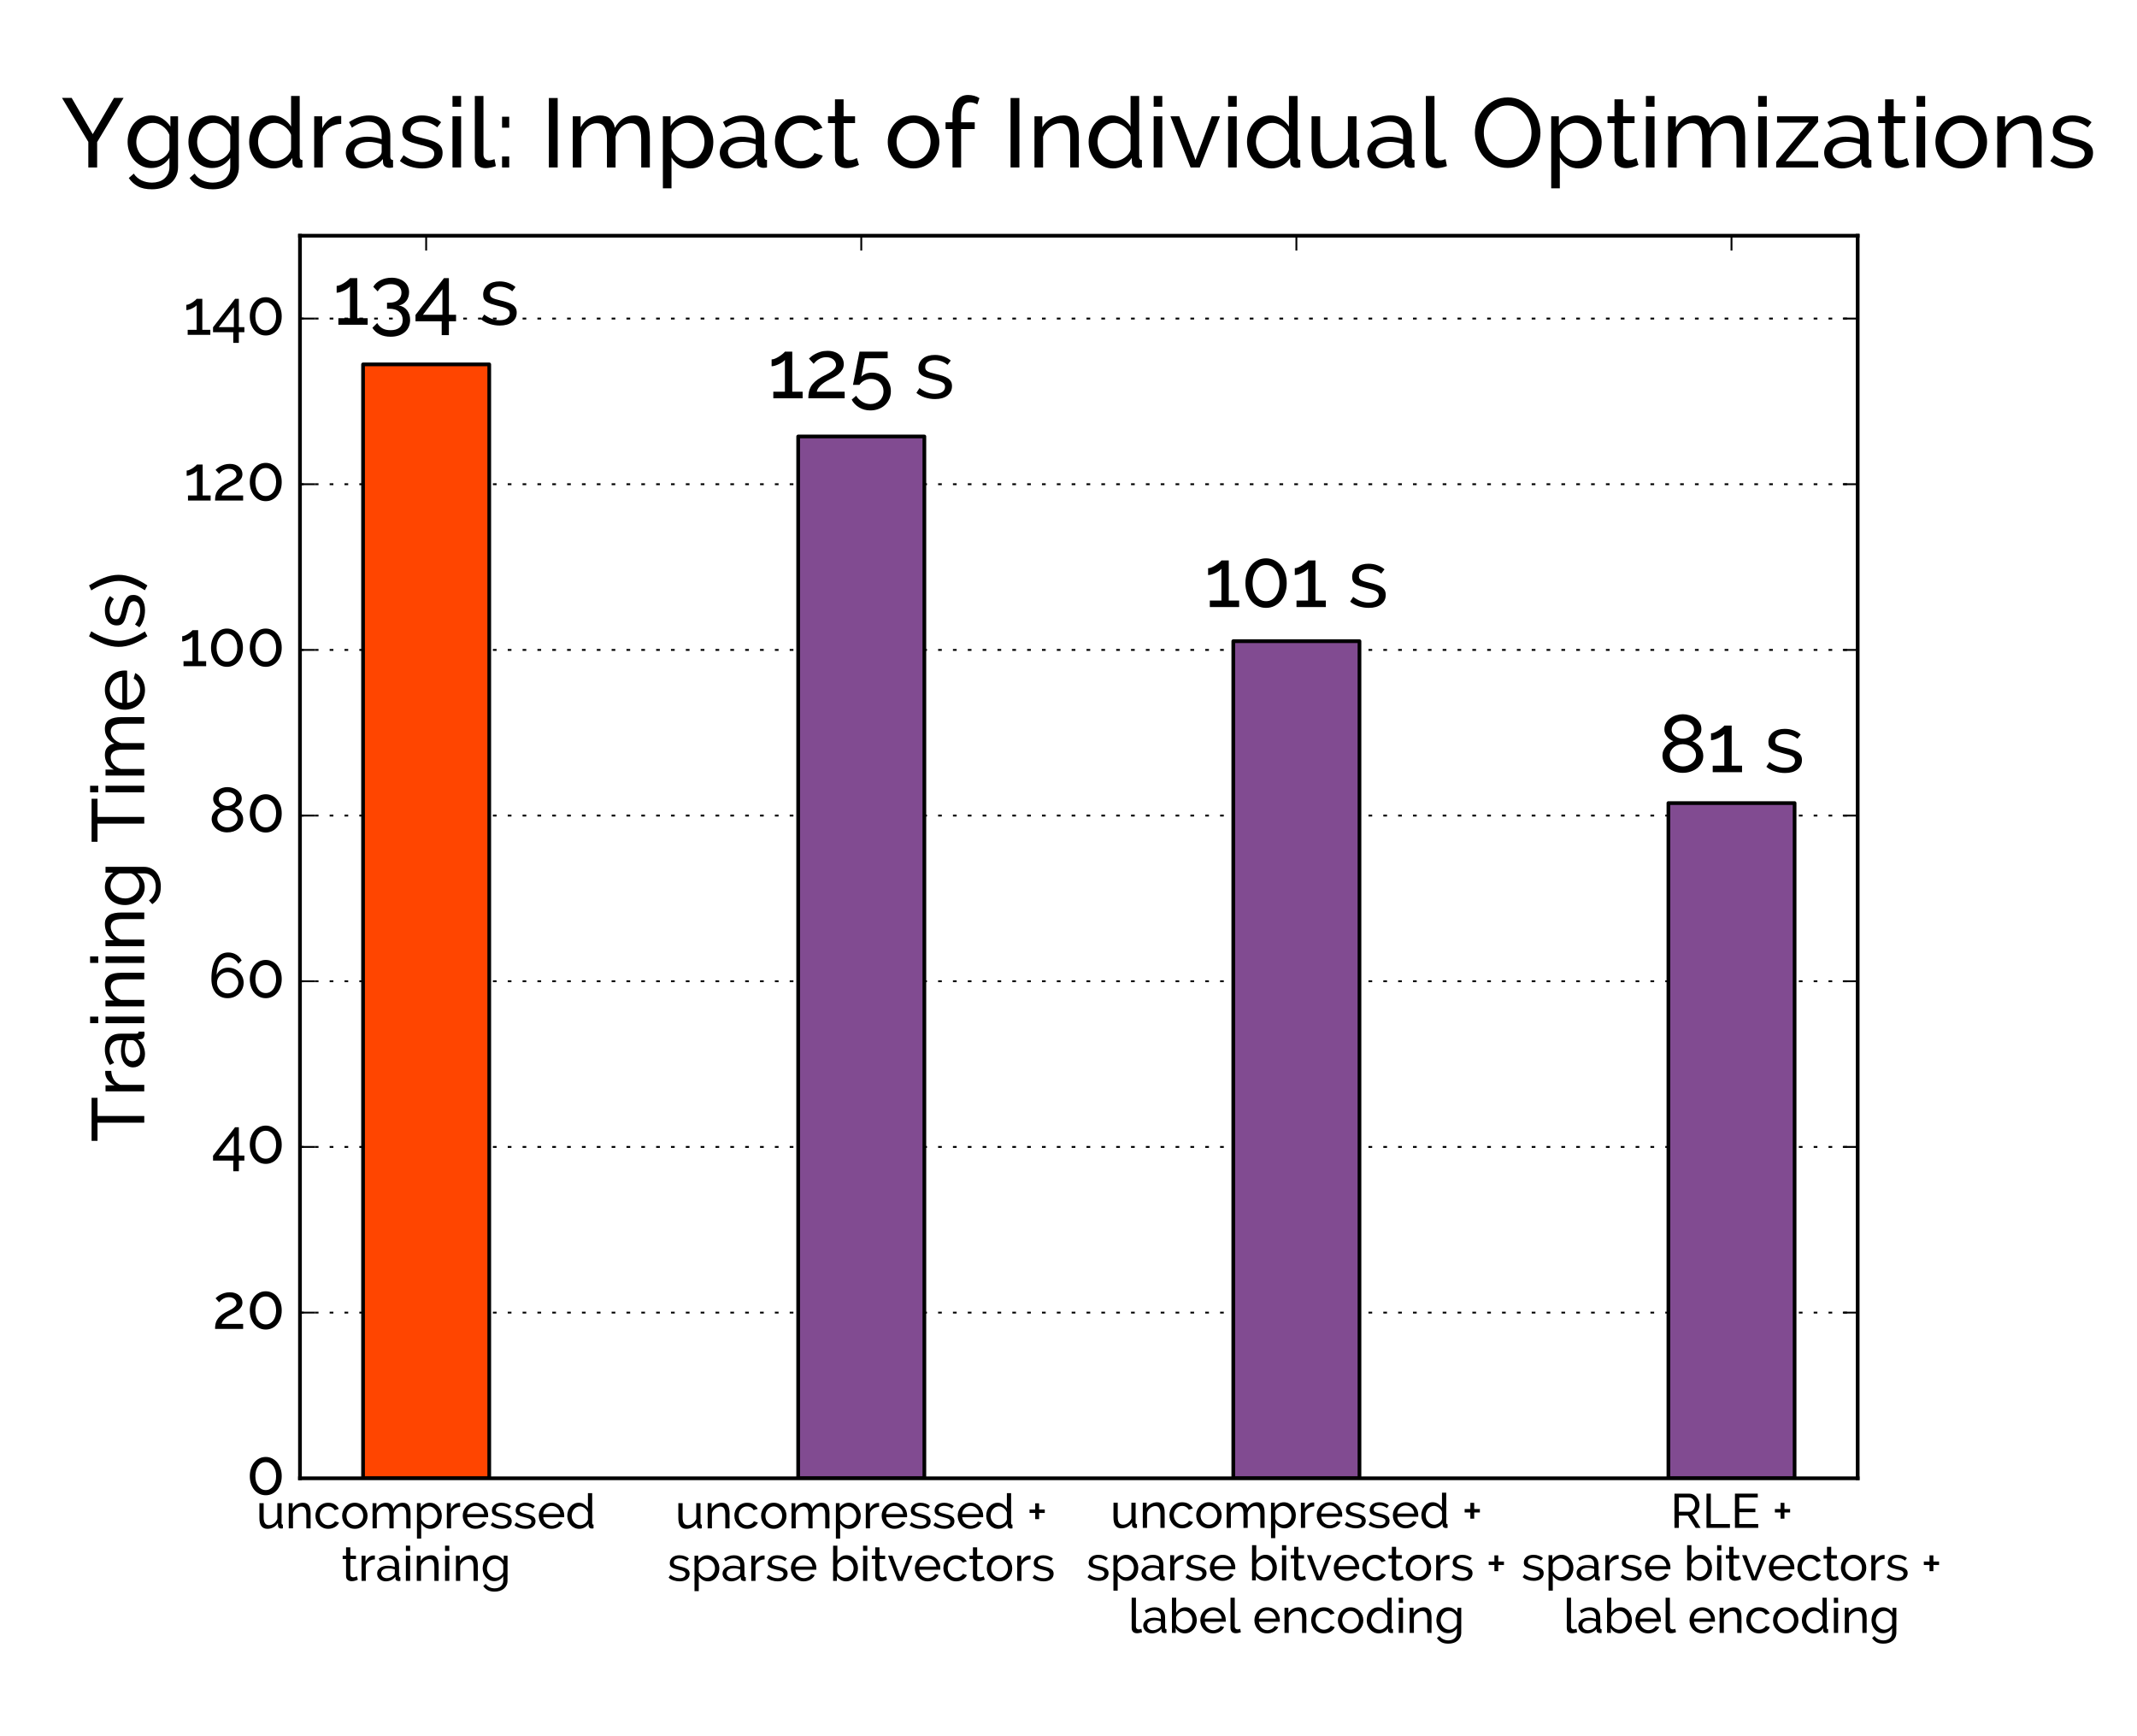 <?xml version="1.0" encoding="utf-8" standalone="no"?>
<!DOCTYPE svg PUBLIC "-//W3C//DTD SVG 1.1//EN"
  "http://www.w3.org/Graphics/SVG/1.1/DTD/svg11.dtd">
<!-- Created with matplotlib (http://matplotlib.org/) -->
<svg height="468pt" version="1.1" viewBox="0 0 576 468" width="576pt" xmlns="http://www.w3.org/2000/svg" xmlns:xlink="http://www.w3.org/1999/xlink">
 <defs>
  <style type="text/css">
*{stroke-linecap:butt;stroke-linejoin:round;stroke-miterlimit:100000;}
  </style>
 </defs>
 <g id="figure_1">
  <g id="patch_1">
   <path d="M 0 468 
L 576 468 
L 576 0 
L 0 0 
L 0 468 
z
" style="fill:none;"/>
  </g>
  <g id="axes_1">
   <g id="patch_2">
    <path d="M 80.854 398.48 
L 500.715 398.48 
L 500.715 63.536 
L 80.854 63.536 
L 80.854 398.48 
z
" style="fill:none;"/>
   </g>
   <g id="matplotlib.axis_1">
    <g id="xtick_1">
     <g id="line2d_1">
      <defs>
       <path d="M 0 0 
L 0 -4 
" id="m9af72f8139" style="stroke:#000000;stroke-width:0.5;"/>
      </defs>
      <g>
       <use style="stroke:#000000;stroke-width:0.5;" x="114.865" xlink:href="#m9af72f8139" y="398.48"/>
      </g>
     </g>
     <g id="line2d_2">
      <defs>
       <path d="M 0 0 
L 0 4 
" id="mb1f523000e" style="stroke:#000000;stroke-width:0.5;"/>
      </defs>
      <g>
       <use style="stroke:#000000;stroke-width:0.5;" x="114.865" xlink:href="#mb1f523000e" y="63.536"/>
      </g>
     </g>
     <g id="text_1">
      <!-- uncompressed -->
      <defs>
       <path d="M 52.203 0 
L 43.406 0 
L 43.406 29.203 
Q 43.406 37.594 40.844 41.391 
Q 38.297 45.203 33.094 45.203 
Q 30.406 45.203 27.703 44.141 
Q 25 43.094 22.594 41.297 
Q 20.203 39.5 18.391 37 
Q 16.594 34.5 15.703 31.5 
L 15.703 0 
L 6.906 0 
L 6.906 52.203 
L 14.906 52.203 
L 14.906 41 
Q 18 46.5 23.844 49.797 
Q 29.703 53.094 36.594 53.094 
Q 41.094 53.094 44.094 51.438 
Q 47.094 49.797 48.891 46.844 
Q 50.703 43.906 51.453 39.906 
Q 52.203 35.906 52.203 31.203 
z
" id="Raleway-Medium-6e"/>
       <path d="M 85.594 0 
L 76.797 0 
L 76.797 29.203 
Q 76.797 37.406 74.141 41.297 
Q 71.5 45.203 66.297 45.203 
Q 60.906 45.203 56.656 41.344 
Q 52.406 37.5 50.594 31.406 
L 50.594 0 
L 41.797 0 
L 41.797 29.203 
Q 41.797 37.594 39.188 41.391 
Q 36.594 45.203 31.406 45.203 
Q 26.094 45.203 21.797 41.453 
Q 17.5 37.703 15.703 31.5 
L 15.703 0 
L 6.906 0 
L 6.906 52.203 
L 14.906 52.203 
L 14.906 41 
Q 18.094 46.797 23.188 49.938 
Q 28.297 53.094 34.703 53.094 
Q 41.297 53.094 45.141 49.547 
Q 49 46 49.906 40.406 
Q 56.906 53.094 69.797 53.094 
Q 74.297 53.094 77.344 51.438 
Q 80.406 49.797 82.203 46.844 
Q 84 43.906 84.797 39.906 
Q 85.594 35.906 85.594 31.203 
z
" id="Raleway-Medium-6d"/>
       <path d="M 29.906 -1 
Q 24 -1 19.141 1.203 
Q 14.297 3.406 10.844 7.094 
Q 7.406 10.797 5.5 15.688 
Q 3.594 20.594 3.594 26 
Q 3.594 31.5 5.547 36.391 
Q 7.5 41.297 10.953 45 
Q 14.406 48.703 19.25 50.891 
Q 24.094 53.094 29.906 53.094 
Q 35.703 53.094 40.594 50.891 
Q 45.5 48.703 48.953 45 
Q 52.406 41.297 54.344 36.391 
Q 56.297 31.5 56.297 26 
Q 56.297 20.594 54.391 15.688 
Q 52.5 10.797 49 7.094 
Q 45.5 3.406 40.641 1.203 
Q 35.797 -1 29.906 -1 
M 12.594 25.906 
Q 12.594 21.797 13.938 18.297 
Q 15.297 14.797 17.641 12.188 
Q 20 9.594 23.141 8.094 
Q 26.297 6.594 29.906 6.594 
Q 33.5 6.594 36.641 8.094 
Q 39.797 9.594 42.188 12.25 
Q 44.594 14.906 45.938 18.453 
Q 47.297 22 47.297 26.094 
Q 47.297 30.094 45.938 33.641 
Q 44.594 37.203 42.188 39.844 
Q 39.797 42.5 36.641 44 
Q 33.5 45.5 29.906 45.5 
Q 26.297 45.5 23.141 43.953 
Q 20 42.406 17.641 39.75 
Q 15.297 37.094 13.938 33.547 
Q 12.594 30 12.594 25.906 
" id="Raleway-Medium-6f"/>
       <path d="M 3.594 26.203 
Q 3.594 31.703 5.5 36.594 
Q 7.406 41.5 10.906 45.141 
Q 14.406 48.797 19.25 50.938 
Q 24.094 53.094 30.094 53.094 
Q 37.906 53.094 43.547 49.641 
Q 49.203 46.203 52.094 40.406 
L 43.5 37.703 
Q 41.5 41.406 37.891 43.453 
Q 34.297 45.5 29.906 45.5 
Q 26.297 45.5 23.094 44.047 
Q 19.906 42.594 17.594 40 
Q 15.297 37.406 13.938 33.906 
Q 12.594 30.406 12.594 26.203 
Q 12.594 22.094 14 18.5 
Q 15.406 14.906 17.75 12.25 
Q 20.094 9.594 23.25 8.094 
Q 26.406 6.594 30 6.594 
Q 32.297 6.594 34.547 7.25 
Q 36.797 7.906 38.641 9 
Q 40.5 10.094 41.891 11.547 
Q 43.297 13 43.906 14.703 
L 52.5 12.094 
Q 51.297 9.203 49.141 6.797 
Q 47 4.406 44.094 2.703 
Q 41.203 1 37.641 0 
Q 34.094 -1 30.203 -1 
Q 24.297 -1 19.391 1.203 
Q 14.5 3.406 11 7.094 
Q 7.5 10.797 5.547 15.75 
Q 3.594 20.703 3.594 26.203 
" id="Raleway-Medium-63"/>
       <path d="M 30.203 -1 
Q 24.297 -1 19.391 1.141 
Q 14.5 3.297 11 7 
Q 7.5 10.703 5.547 15.641 
Q 3.594 20.594 3.594 26.094 
Q 3.594 31.594 5.547 36.5 
Q 7.5 41.406 11.047 45.094 
Q 14.594 48.797 19.5 50.938 
Q 24.406 53.094 30.297 53.094 
Q 36.203 53.094 41.047 50.891 
Q 45.906 48.703 49.297 45.047 
Q 52.703 41.406 54.547 36.547 
Q 56.406 31.703 56.406 26.5 
Q 56.406 25.406 56.344 24.5 
Q 56.297 23.594 56.203 23.094 
L 12.906 23.094 
Q 13.203 19.203 14.703 16 
Q 16.203 12.797 18.594 10.5 
Q 21 8.203 24.047 6.891 
Q 27.094 5.594 30.5 5.594 
Q 32.906 5.594 35.203 6.25 
Q 37.5 6.906 39.5 8 
Q 41.5 9.094 43.047 10.688 
Q 44.594 12.297 45.406 14.297 
L 53 12.203 
Q 51.703 9.297 49.453 6.891 
Q 47.203 4.5 44.25 2.75 
Q 41.297 1 37.688 0 
Q 34.094 -1 30.203 -1 
M 48.094 29.594 
Q 47.797 33.297 46.25 36.438 
Q 44.703 39.594 42.344 41.797 
Q 40 44 36.891 45.25 
Q 33.797 46.5 30.297 46.5 
Q 26.797 46.5 23.688 45.25 
Q 20.594 44 18.25 41.75 
Q 15.906 39.5 14.453 36.391 
Q 13 33.297 12.703 29.594 
z
" id="Raleway-Medium-65"/>
       <path d="M 28.5 -1 
Q 23.094 -1 18.5 1.203 
Q 13.906 3.406 10.594 7.094 
Q 7.297 10.797 5.438 15.688 
Q 3.594 20.594 3.594 26 
Q 3.594 31.5 5.344 36.453 
Q 7.094 41.406 10.25 45.094 
Q 13.406 48.797 17.75 50.938 
Q 22.094 53.094 27.297 53.094 
Q 33.594 53.094 38.547 49.797 
Q 43.5 46.5 46.406 41.797 
L 46.406 73 
L 55.203 73 
L 55.203 10.797 
Q 55.203 7.703 58 7.594 
L 58 0 
Q 56.906 -0.203 56.047 -0.297 
Q 55.203 -0.406 54.5 -0.406 
Q 51.5 -0.406 49.703 1.141 
Q 47.906 2.703 47.797 4.906 
L 47.594 9.797 
Q 44.5 4.703 39.344 1.844 
Q 34.203 -1 28.5 -1 
M 30.594 6.594 
Q 33 6.594 35.547 7.5 
Q 38.094 8.406 40.344 10 
Q 42.594 11.594 44.25 13.75 
Q 45.906 15.906 46.406 18.297 
L 46.406 33.297 
Q 45.5 35.797 43.703 38.047 
Q 41.906 40.297 39.656 41.938 
Q 37.406 43.594 34.844 44.547 
Q 32.297 45.5 29.797 45.5 
Q 25.906 45.5 22.75 43.844 
Q 19.594 42.203 17.344 39.453 
Q 15.094 36.703 13.891 33.141 
Q 12.703 29.594 12.703 25.906 
Q 12.703 22 14.094 18.453 
Q 15.5 14.906 17.891 12.297 
Q 20.297 9.703 23.547 8.141 
Q 26.797 6.594 30.594 6.594 
" id="Raleway-Medium-64"/>
       <path d="M 23 -1 
Q 14.797 -1 10.594 4.5 
Q 6.406 10 6.406 20.906 
L 6.406 52.203 
L 15.203 52.203 
L 15.203 22.594 
Q 15.203 6.594 26.297 6.594 
Q 31.703 6.594 36.453 10.047 
Q 41.203 13.5 43.5 19.5 
L 43.5 52.203 
L 52.297 52.203 
L 52.297 10.797 
Q 52.297 7.703 55.094 7.594 
L 55.094 0 
Q 54 -0.203 53.141 -0.297 
Q 52.297 -0.406 51.594 -0.406 
Q 48.594 -0.406 46.891 1.047 
Q 45.203 2.5 45 4.906 
L 44.703 11.203 
Q 41.203 5.297 35.5 2.141 
Q 29.797 -1 23 -1 
" id="Raleway-Medium-75"/>
       <path d="M 34.5 44.5 
Q 27.906 44.297 22.844 41.094 
Q 17.797 37.906 15.703 32.203 
L 15.703 0 
L 6.906 0 
L 6.906 52.203 
L 15.094 52.203 
L 15.094 40.094 
Q 17.797 45.5 22.188 49.047 
Q 26.594 52.594 31.594 52.594 
Q 32.594 52.594 33.297 52.594 
Q 34 52.594 34.5 52.5 
z
" id="Raleway-Medium-72"/>
       <path d="M 25.406 -1 
Q 19.094 -1 13 0.953 
Q 6.906 2.906 2.5 6.594 
L 6.297 12.5 
Q 10.906 9 15.5 7.25 
Q 20.094 5.5 25.203 5.5 
Q 30.906 5.5 34.25 7.75 
Q 37.594 10 37.594 14.094 
Q 37.594 16 36.688 17.344 
Q 35.797 18.703 34 19.703 
Q 32.203 20.703 29.391 21.5 
Q 26.594 22.297 22.906 23.203 
Q 18.203 24.406 14.797 25.5 
Q 11.406 26.594 9.203 28.094 
Q 7 29.594 6 31.688 
Q 5 33.797 5 36.906 
Q 5 40.797 6.547 43.844 
Q 8.094 46.906 10.797 48.953 
Q 13.5 51 17.141 52.047 
Q 20.797 53.094 25 53.094 
Q 30.906 53.094 36 51.188 
Q 41.094 49.297 44.594 46.203 
L 40.594 40.906 
Q 37.297 43.797 33.188 45.25 
Q 29.094 46.703 24.797 46.703 
Q 20 46.703 16.641 44.641 
Q 13.297 42.594 13.297 38.094 
Q 13.297 36.297 13.938 35.094 
Q 14.594 33.906 16.094 33 
Q 17.594 32.094 19.938 31.391 
Q 22.297 30.703 25.594 29.906 
Q 30.797 28.703 34.641 27.453 
Q 38.5 26.203 41.047 24.5 
Q 43.594 22.797 44.844 20.5 
Q 46.094 18.203 46.094 14.906 
Q 46.094 7.594 40.5 3.297 
Q 34.906 -1 25.406 -1 
" id="Raleway-Medium-73"/>
       <path d="M 35 -1 
Q 28.5 -1 23.547 2.203 
Q 18.594 5.406 15.703 10.297 
L 15.703 -21.297 
L 6.906 -21.297 
L 6.906 52.203 
L 14.703 52.203 
L 14.703 42.406 
Q 17.797 47.203 22.75 50.141 
Q 27.703 53.094 33.703 53.094 
Q 39.094 53.094 43.594 50.891 
Q 48.094 48.703 51.391 44.953 
Q 54.703 41.203 56.547 36.297 
Q 58.406 31.406 58.406 26.094 
Q 58.406 20.5 56.703 15.547 
Q 55 10.594 51.891 6.938 
Q 48.797 3.297 44.5 1.141 
Q 40.203 -1 35 -1 
M 32.297 6.594 
Q 36.203 6.594 39.344 8.25 
Q 42.5 9.906 44.75 12.656 
Q 47 15.406 48.203 18.906 
Q 49.406 22.406 49.406 26.094 
Q 49.406 30 48 33.547 
Q 46.594 37.094 44.188 39.75 
Q 41.797 42.406 38.547 43.953 
Q 35.297 45.5 31.5 45.5 
Q 29.094 45.5 26.547 44.547 
Q 24 43.594 21.75 42.047 
Q 19.5 40.5 17.844 38.344 
Q 16.203 36.203 15.703 33.797 
L 15.703 18.906 
Q 16.797 16.297 18.5 14.047 
Q 20.203 11.797 22.391 10.141 
Q 24.594 8.5 27.094 7.547 
Q 29.594 6.594 32.297 6.594 
" id="Raleway-Medium-70"/>
      </defs>
      <g transform="translate(69.094 411.97)scale(0.13 -0.13)">
       <use xlink:href="#Raleway-Medium-75"/>
       <use x="60.3" xlink:href="#Raleway-Medium-6e"/>
       <use x="118.9" xlink:href="#Raleway-Medium-63"/>
       <use x="174.3" xlink:href="#Raleway-Medium-6f"/>
       <use x="234.1" xlink:href="#Raleway-Medium-6d"/>
       <use x="326.1" xlink:href="#Raleway-Medium-70"/>
       <use x="388.1" xlink:href="#Raleway-Medium-72"/>
       <use x="424.3" xlink:href="#Raleway-Medium-65"/>
       <use x="483.4" xlink:href="#Raleway-Medium-73"/>
       <use x="532.7" xlink:href="#Raleway-Medium-73"/>
       <use x="582" xlink:href="#Raleway-Medium-65"/>
       <use x="641.1" xlink:href="#Raleway-Medium-64"/>
      </g>
      <!-- training -->
      <defs>
       <path d="M 6.906 0 
L 6.906 52.203 
L 15.703 52.203 
L 15.703 0 
z
M 6.906 62 
L 6.906 73 
L 15.703 73 
L 15.703 62 
z
" id="Raleway-Medium-69"/>
       <path d="M 34 2.594 
Q 33.203 2.203 31.891 1.641 
Q 30.594 1.094 28.938 0.547 
Q 27.297 0 25.344 -0.344 
Q 23.406 -0.703 21.297 -0.703 
Q 16.5 -0.703 13 1.938 
Q 9.5 4.594 9.5 10.203 
L 9.5 45.297 
L 2.406 45.297 
L 2.406 52.203 
L 9.5 52.203 
L 9.5 69.594 
L 18.297 69.594 
L 18.297 52.203 
L 30 52.203 
L 30 45.297 
L 18.297 45.297 
L 18.297 12.906 
Q 18.5 10 20.203 8.703 
Q 21.906 7.406 24.203 7.406 
Q 26.797 7.406 28.938 8.25 
Q 31.094 9.094 31.906 9.594 
z
" id="Raleway-Medium-74"/>
       <path d="M 21 -1 
Q 17.094 -1 13.797 0.25 
Q 10.5 1.5 8.094 3.641 
Q 5.703 5.797 4.344 8.75 
Q 3 11.703 3 15 
Q 3 18.703 4.594 21.75 
Q 6.203 24.797 9.141 26.938 
Q 12.094 29.094 16.141 30.25 
Q 20.203 31.406 25 31.406 
Q 28.797 31.406 32.688 30.703 
Q 36.594 30 39.594 28.797 
L 39.594 33 
Q 39.594 39.406 36 43.047 
Q 32.406 46.703 25.797 46.703 
Q 17.906 46.703 9.203 40.594 
L 6.297 46.297 
Q 11.406 49.703 16.406 51.391 
Q 21.406 53.094 26.797 53.094 
Q 36.797 53.094 42.594 47.594 
Q 48.406 42.094 48.406 32.094 
L 48.406 10.797 
Q 48.406 7.703 51.203 7.594 
L 51.203 0 
Q 50.203 -0.203 49.297 -0.297 
Q 48.406 -0.406 47.594 -0.406 
Q 45.406 -0.406 43.297 0.797 
Q 41.203 2 41 4.906 
L 40.797 8.594 
Q 39 6.203 36.703 4.391 
Q 34.406 2.594 31.797 1.391 
Q 29.203 0.203 26.453 -0.391 
Q 23.703 -1 21 -1 
M 23.203 5.594 
Q 27.406 5.594 31.406 7.391 
Q 35.406 9.203 37.703 11.797 
Q 39.594 14 39.594 15.906 
L 39.594 23.594 
Q 36.5 24.797 33.047 25.438 
Q 29.594 26.094 26.406 26.094 
Q 19.594 26.094 15.5 23.344 
Q 11.406 20.594 11.406 15.797 
Q 11.406 13.797 12.203 11.938 
Q 13 10.094 14.5 8.688 
Q 16 7.297 18.203 6.438 
Q 20.406 5.594 23.203 5.594 
" id="Raleway-Medium-61"/>
       <path d="M 27.797 -0.594 
Q 22.5 -0.594 18.047 1.594 
Q 13.594 3.797 10.391 7.5 
Q 7.203 11.203 5.453 16 
Q 3.703 20.797 3.703 26 
Q 3.703 31.5 5.453 36.453 
Q 7.203 41.406 10.391 45.094 
Q 13.594 48.797 18.047 50.938 
Q 22.5 53.094 27.906 53.094 
Q 34.5 53.094 39.297 49.891 
Q 44.094 46.703 47.406 41.797 
L 47.406 52.203 
L 55.203 52.203 
L 55.203 0.594 
Q 55.203 -5 53.094 -9.25 
Q 51 -13.5 47.391 -16.391 
Q 43.797 -19.297 38.938 -20.797 
Q 34.094 -22.297 28.594 -22.297 
Q 19.703 -22.297 14.141 -19.25 
Q 8.594 -16.203 4.906 -10.797 
L 10 -6.297 
Q 13.094 -10.906 18 -13.203 
Q 22.906 -15.5 28.594 -15.5 
Q 32.203 -15.5 35.453 -14.5 
Q 38.703 -13.5 41.094 -11.5 
Q 43.5 -9.5 44.953 -6.5 
Q 46.406 -3.5 46.406 0.594 
L 46.406 9.797 
Q 44.906 7.406 42.844 5.453 
Q 40.797 3.5 38.391 2.141 
Q 36 0.797 33.297 0.094 
Q 30.594 -0.594 27.797 -0.594 
M 30.5 6.594 
Q 33.297 6.594 35.891 7.594 
Q 38.5 8.594 40.703 10.25 
Q 42.906 11.906 44.406 14 
Q 45.906 16.094 46.406 18.297 
L 46.406 33.297 
Q 45.297 36 43.547 38.203 
Q 41.797 40.406 39.594 42.047 
Q 37.406 43.703 34.844 44.594 
Q 32.297 45.5 29.703 45.5 
Q 25.703 45.5 22.547 43.797 
Q 19.406 42.094 17.203 39.297 
Q 15 36.5 13.797 32.953 
Q 12.594 29.406 12.594 25.797 
Q 12.594 21.906 14 18.406 
Q 15.406 14.906 17.797 12.297 
Q 20.203 9.703 23.453 8.141 
Q 26.703 6.594 30.5 6.594 
" id="Raleway-Medium-67"/>
      </defs>
      <g transform="translate(92.045 426.127)scale(0.13 -0.13)">
       <use xlink:href="#Raleway-Medium-74"/>
       <use x="34.7" xlink:href="#Raleway-Medium-72"/>
       <use x="70.9" xlink:href="#Raleway-Medium-61"/>
       <use x="126.6" xlink:href="#Raleway-Medium-69"/>
       <use x="149.2" xlink:href="#Raleway-Medium-6e"/>
       <use x="207.8" xlink:href="#Raleway-Medium-69"/>
       <use x="230.4" xlink:href="#Raleway-Medium-6e"/>
       <use x="289" xlink:href="#Raleway-Medium-67"/>
      </g>
      <!--     -->
      <defs>
       <path id="Raleway-Medium-20"/>
      </defs>
      <g transform="translate(109.972 440.413)scale(0.13 -0.13)">
       <use xlink:href="#Raleway-Medium-20"/>
       <use x="25.1" xlink:href="#Raleway-Medium-20"/>
       <use x="50.2" xlink:href="#Raleway-Medium-20"/>
      </g>
     </g>
    </g>
    <g id="xtick_2">
     <g id="line2d_3">
      <g>
       <use style="stroke:#000000;stroke-width:0.5;" x="232.145" xlink:href="#m9af72f8139" y="398.48"/>
      </g>
     </g>
     <g id="line2d_4">
      <g>
       <use style="stroke:#000000;stroke-width:0.5;" x="232.145" xlink:href="#mb1f523000e" y="63.536"/>
      </g>
     </g>
     <g id="text_2">
      <!-- uncompressed + -->
      <defs>
       <path d="M 36.797 39.094 
L 36.797 31.906 
L 25 31.906 
L 25 19.094 
L 17 19.094 
L 17 31.906 
L 5.203 31.906 
L 5.203 39.094 
L 17 39.094 
L 17 51.906 
L 25 51.906 
L 25 39.094 
z
" id="Raleway-Medium-2b"/>
      </defs>
      <g transform="translate(182.012 411.97)scale(0.13 -0.13)">
       <use xlink:href="#Raleway-Medium-75"/>
       <use x="60.3" xlink:href="#Raleway-Medium-6e"/>
       <use x="118.9" xlink:href="#Raleway-Medium-63"/>
       <use x="174.3" xlink:href="#Raleway-Medium-6f"/>
       <use x="234.1" xlink:href="#Raleway-Medium-6d"/>
       <use x="326.1" xlink:href="#Raleway-Medium-70"/>
       <use x="388.1" xlink:href="#Raleway-Medium-72"/>
       <use x="424.3" xlink:href="#Raleway-Medium-65"/>
       <use x="483.4" xlink:href="#Raleway-Medium-73"/>
       <use x="532.7" xlink:href="#Raleway-Medium-73"/>
       <use x="582" xlink:href="#Raleway-Medium-65"/>
       <use x="641.1" xlink:href="#Raleway-Medium-64"/>
       <use x="704.2" xlink:href="#Raleway-Medium-20"/>
       <use x="729.3" xlink:href="#Raleway-Medium-2b"/>
      </g>
      <!-- sparse bitvectors -->
      <defs>
       <path d="M 22 0 
L 1.406 52.203 
L 10.5 52.203 
L 27 7.703 
L 43.594 52.203 
L 52 52.203 
L 31.406 0 
z
" id="Raleway-Medium-76"/>
       <path d="M 33.703 -1 
Q 27.594 -1 22.594 2 
Q 17.594 5 14.703 9.797 
L 14.703 0 
L 6.906 0 
L 6.906 73 
L 15.703 73 
L 15.703 41.797 
Q 19 46.906 23.797 50 
Q 28.594 53.094 35 53.094 
Q 40.406 53.094 44.703 50.797 
Q 49 48.5 52.047 44.75 
Q 55.094 41 56.75 36.047 
Q 58.406 31.094 58.406 25.906 
Q 58.406 20.406 56.5 15.5 
Q 54.594 10.594 51.297 6.938 
Q 48 3.297 43.453 1.141 
Q 38.906 -1 33.703 -1 
M 31.5 6.594 
Q 35.406 6.594 38.703 8.188 
Q 42 9.797 44.391 12.5 
Q 46.797 15.203 48.094 18.641 
Q 49.406 22.094 49.406 25.906 
Q 49.406 29.703 48.156 33.25 
Q 46.906 36.797 44.656 39.5 
Q 42.406 42.203 39.25 43.844 
Q 36.094 45.5 32.297 45.5 
Q 29.5 45.5 27 44.5 
Q 24.5 43.5 22.344 41.844 
Q 20.203 40.203 18.547 38 
Q 16.906 35.797 15.703 33.297 
L 15.703 18.203 
Q 16.203 15.703 17.844 13.594 
Q 19.5 11.5 21.75 9.953 
Q 24 8.406 26.547 7.5 
Q 29.094 6.594 31.5 6.594 
" id="Raleway-Medium-62"/>
      </defs>
      <g transform="translate(179.887 426.127)scale(0.13 -0.13)">
       <use xlink:href="#Raleway-Medium-73"/>
       <use x="49.3" xlink:href="#Raleway-Medium-70"/>
       <use x="111.3" xlink:href="#Raleway-Medium-61"/>
       <use x="167" xlink:href="#Raleway-Medium-72"/>
       <use x="203.2" xlink:href="#Raleway-Medium-73"/>
       <use x="252.5" xlink:href="#Raleway-Medium-65"/>
       <use x="311.6" xlink:href="#Raleway-Medium-20"/>
       <use x="336.7" xlink:href="#Raleway-Medium-62"/>
       <use x="398.8" xlink:href="#Raleway-Medium-69"/>
       <use x="421.4" xlink:href="#Raleway-Medium-74"/>
       <use x="456.1" xlink:href="#Raleway-Medium-76"/>
       <use x="509.5" xlink:href="#Raleway-Medium-65"/>
       <use x="568.6" xlink:href="#Raleway-Medium-63"/>
       <use x="624" xlink:href="#Raleway-Medium-74"/>
       <use x="658.684" xlink:href="#Raleway-Medium-6f"/>
       <use x="718.484" xlink:href="#Raleway-Medium-72"/>
       <use x="754.684" xlink:href="#Raleway-Medium-73"/>
      </g>
     </g>
    </g>
    <g id="xtick_3">
     <g id="line2d_5">
      <g>
       <use style="stroke:#000000;stroke-width:0.5;" x="349.424" xlink:href="#m9af72f8139" y="398.48"/>
      </g>
     </g>
     <g id="line2d_6">
      <g>
       <use style="stroke:#000000;stroke-width:0.5;" x="349.424" xlink:href="#mb1f523000e" y="63.536"/>
      </g>
     </g>
     <g id="text_3">
      <!-- uncompressed + -->
      <g transform="translate(299.292 411.84)scale(0.13 -0.13)">
       <use xlink:href="#Raleway-Medium-75"/>
       <use x="60.3" xlink:href="#Raleway-Medium-6e"/>
       <use x="118.9" xlink:href="#Raleway-Medium-63"/>
       <use x="174.3" xlink:href="#Raleway-Medium-6f"/>
       <use x="234.1" xlink:href="#Raleway-Medium-6d"/>
       <use x="326.1" xlink:href="#Raleway-Medium-70"/>
       <use x="388.1" xlink:href="#Raleway-Medium-72"/>
       <use x="424.3" xlink:href="#Raleway-Medium-65"/>
       <use x="483.4" xlink:href="#Raleway-Medium-73"/>
       <use x="532.7" xlink:href="#Raleway-Medium-73"/>
       <use x="582" xlink:href="#Raleway-Medium-65"/>
       <use x="641.1" xlink:href="#Raleway-Medium-64"/>
       <use x="704.2" xlink:href="#Raleway-Medium-20"/>
       <use x="729.3" xlink:href="#Raleway-Medium-2b"/>
      </g>
      <!-- sparse bitvectors + -->
      <g transform="translate(292.805 425.997)scale(0.13 -0.13)">
       <use xlink:href="#Raleway-Medium-73"/>
       <use x="49.3" xlink:href="#Raleway-Medium-70"/>
       <use x="111.3" xlink:href="#Raleway-Medium-61"/>
       <use x="167" xlink:href="#Raleway-Medium-72"/>
       <use x="203.2" xlink:href="#Raleway-Medium-73"/>
       <use x="252.5" xlink:href="#Raleway-Medium-65"/>
       <use x="311.6" xlink:href="#Raleway-Medium-20"/>
       <use x="336.7" xlink:href="#Raleway-Medium-62"/>
       <use x="398.8" xlink:href="#Raleway-Medium-69"/>
       <use x="421.4" xlink:href="#Raleway-Medium-74"/>
       <use x="456.1" xlink:href="#Raleway-Medium-76"/>
       <use x="509.5" xlink:href="#Raleway-Medium-65"/>
       <use x="568.6" xlink:href="#Raleway-Medium-63"/>
       <use x="624" xlink:href="#Raleway-Medium-74"/>
       <use x="658.684" xlink:href="#Raleway-Medium-6f"/>
       <use x="718.484" xlink:href="#Raleway-Medium-72"/>
       <use x="754.684" xlink:href="#Raleway-Medium-73"/>
       <use x="803.984" xlink:href="#Raleway-Medium-20"/>
       <use x="829.084" xlink:href="#Raleway-Medium-2b"/>
      </g>
      <!-- label encoding -->
      <defs>
       <path d="M 7.094 73 
L 15.906 73 
L 15.906 13.5 
Q 15.906 10.594 17.453 8.938 
Q 19 7.297 21.797 7.297 
Q 22.906 7.297 24.406 7.641 
Q 25.906 8 27.203 8.5 
L 28.594 1.406 
Q 26.406 0.5 23.406 -0.094 
Q 20.406 -0.703 18.094 -0.703 
Q 13 -0.703 10.047 2.188 
Q 7.094 5.094 7.094 10.297 
z
" id="Raleway-Medium-6c"/>
      </defs>
      <g transform="translate(304.105 440.153)scale(0.13 -0.13)">
       <use xlink:href="#Raleway-Medium-6c"/>
       <use x="28" xlink:href="#Raleway-Medium-61"/>
       <use x="83.7" xlink:href="#Raleway-Medium-62"/>
       <use x="145.8" xlink:href="#Raleway-Medium-65"/>
       <use x="204.9" xlink:href="#Raleway-Medium-6c"/>
       <use x="232.869" xlink:href="#Raleway-Medium-20"/>
       <use x="257.969" xlink:href="#Raleway-Medium-65"/>
       <use x="317.069" xlink:href="#Raleway-Medium-6e"/>
       <use x="375.669" xlink:href="#Raleway-Medium-63"/>
       <use x="431.069" xlink:href="#Raleway-Medium-6f"/>
       <use x="490.869" xlink:href="#Raleway-Medium-64"/>
       <use x="553.969" xlink:href="#Raleway-Medium-69"/>
       <use x="576.569" xlink:href="#Raleway-Medium-6e"/>
       <use x="635.169" xlink:href="#Raleway-Medium-67"/>
      </g>
     </g>
    </g>
    <g id="xtick_4">
     <g id="line2d_7">
      <g>
       <use style="stroke:#000000;stroke-width:0.5;" x="466.704" xlink:href="#m9af72f8139" y="398.48"/>
      </g>
     </g>
     <g id="line2d_8">
      <g>
       <use style="stroke:#000000;stroke-width:0.5;" x="466.704" xlink:href="#mb1f523000e" y="63.536"/>
      </g>
     </g>
     <g id="text_4">
      <!-- RLE + -->
      <defs>
       <path d="M 8.5 0 
L 8.5 71 
L 17.5 71 
L 17.5 8 
L 57.094 8 
L 57.094 0 
z
" id="Raleway-Medium-4c"/>
       <path d="M 56.703 8 
L 56.703 0 
L 8.5 0 
L 8.5 71 
L 55.797 71 
L 55.797 63 
L 17.5 63 
L 17.5 40 
L 50.797 40 
L 50.797 32.5 
L 17.5 32.5 
L 17.5 8 
z
" id="Raleway-Medium-45"/>
       <path d="M 8.5 0 
L 8.5 71 
L 38.906 71 
Q 43.594 71 47.547 69.047 
Q 51.5 67.094 54.344 63.844 
Q 57.203 60.594 58.797 56.547 
Q 60.406 52.5 60.406 48.297 
Q 60.406 44.594 59.344 41.141 
Q 58.297 37.703 56.344 34.891 
Q 54.406 32.094 51.656 30.094 
Q 48.906 28.094 45.5 27.203 
L 62.703 0 
L 52.5 0 
L 36.297 25.5 
L 17.5 25.5 
L 17.5 0 
z
M 17.5 33.5 
L 39 33.5 
Q 41.797 33.5 44.047 34.703 
Q 46.297 35.906 47.891 37.953 
Q 49.5 40 50.391 42.703 
Q 51.297 45.406 51.297 48.297 
Q 51.297 51.297 50.25 53.938 
Q 49.203 56.594 47.453 58.641 
Q 45.703 60.703 43.344 61.844 
Q 41 63 38.406 63 
L 17.5 63 
z
" id="Raleway-Medium-52"/>
      </defs>
      <g transform="translate(450.226 411.84)scale(0.13 -0.13)">
       <use xlink:href="#Raleway-Medium-52"/>
       <use x="66.4" xlink:href="#Raleway-Medium-4c"/>
       <use x="125.4" xlink:href="#Raleway-Medium-45"/>
       <use x="186.4" xlink:href="#Raleway-Medium-20"/>
       <use x="211.5" xlink:href="#Raleway-Medium-2b"/>
      </g>
      <!-- sparse bitvectors + -->
      <g transform="translate(410.085 425.997)scale(0.13 -0.13)">
       <use xlink:href="#Raleway-Medium-73"/>
       <use x="49.3" xlink:href="#Raleway-Medium-70"/>
       <use x="111.3" xlink:href="#Raleway-Medium-61"/>
       <use x="167" xlink:href="#Raleway-Medium-72"/>
       <use x="203.2" xlink:href="#Raleway-Medium-73"/>
       <use x="252.5" xlink:href="#Raleway-Medium-65"/>
       <use x="311.6" xlink:href="#Raleway-Medium-20"/>
       <use x="336.7" xlink:href="#Raleway-Medium-62"/>
       <use x="398.8" xlink:href="#Raleway-Medium-69"/>
       <use x="421.4" xlink:href="#Raleway-Medium-74"/>
       <use x="456.1" xlink:href="#Raleway-Medium-76"/>
       <use x="509.5" xlink:href="#Raleway-Medium-65"/>
       <use x="568.6" xlink:href="#Raleway-Medium-63"/>
       <use x="624" xlink:href="#Raleway-Medium-74"/>
       <use x="658.684" xlink:href="#Raleway-Medium-6f"/>
       <use x="718.484" xlink:href="#Raleway-Medium-72"/>
       <use x="754.684" xlink:href="#Raleway-Medium-73"/>
       <use x="803.984" xlink:href="#Raleway-Medium-20"/>
       <use x="829.084" xlink:href="#Raleway-Medium-2b"/>
      </g>
      <!-- label encoding -->
      <g transform="translate(421.385 440.153)scale(0.13 -0.13)">
       <use xlink:href="#Raleway-Medium-6c"/>
       <use x="28" xlink:href="#Raleway-Medium-61"/>
       <use x="83.7" xlink:href="#Raleway-Medium-62"/>
       <use x="145.8" xlink:href="#Raleway-Medium-65"/>
       <use x="204.9" xlink:href="#Raleway-Medium-6c"/>
       <use x="232.869" xlink:href="#Raleway-Medium-20"/>
       <use x="257.969" xlink:href="#Raleway-Medium-65"/>
       <use x="317.069" xlink:href="#Raleway-Medium-6e"/>
       <use x="375.669" xlink:href="#Raleway-Medium-63"/>
       <use x="431.069" xlink:href="#Raleway-Medium-6f"/>
       <use x="490.869" xlink:href="#Raleway-Medium-64"/>
       <use x="553.969" xlink:href="#Raleway-Medium-69"/>
       <use x="576.569" xlink:href="#Raleway-Medium-6e"/>
       <use x="635.169" xlink:href="#Raleway-Medium-67"/>
      </g>
     </g>
    </g>
   </g>
   <g id="matplotlib.axis_2">
    <g id="ytick_1">
     <g id="line2d_9">
      <path clip-path="url(#pa299dbb9e3)" d="M 80.854 398.48 
L 500.715 398.48 
" style="fill:none;stroke:#000000;stroke-dasharray:1,3;stroke-dashoffset:0.0;stroke-width:0.5;"/>
     </g>
     <g id="line2d_10">
      <defs>
       <path d="M 0 0 
L 4 0 
" id="mae57452cf0" style="stroke:#000000;stroke-width:0.5;"/>
      </defs>
      <g>
       <use style="stroke:#000000;stroke-width:0.5;" x="80.854" xlink:href="#mae57452cf0" y="398.48"/>
      </g>
     </g>
     <g id="line2d_11">
      <defs>
       <path d="M 0 0 
L -4 0 
" id="m37069992d0" style="stroke:#000000;stroke-width:0.5;"/>
      </defs>
      <g>
       <use style="stroke:#000000;stroke-width:0.5;" x="500.715" xlink:href="#m37069992d0" y="398.48"/>
      </g>
     </g>
     <g id="text_5">
      <!-- 0 -->
      <defs>
       <path d="M 56.094 29.297 
Q 56.094 22.703 54.188 17.141 
Q 52.297 11.594 48.891 7.547 
Q 45.5 3.5 40.844 1.25 
Q 36.203 -1 30.797 -1 
Q 25.297 -1 20.641 1.25 
Q 16 3.5 12.641 7.547 
Q 9.297 11.594 7.391 17.141 
Q 5.5 22.703 5.5 29.297 
Q 5.5 35.906 7.391 41.453 
Q 9.297 47 12.641 51.047 
Q 16 55.094 20.641 57.391 
Q 25.297 59.703 30.797 59.703 
Q 36.203 59.703 40.844 57.391 
Q 45.5 55.094 48.891 51.047 
Q 52.297 47 54.188 41.453 
Q 56.094 35.906 56.094 29.297 
M 47.203 29.297 
Q 47.203 34.203 46 38.297 
Q 44.797 42.406 42.594 45.344 
Q 40.406 48.297 37.406 49.891 
Q 34.406 51.5 30.797 51.5 
Q 27.094 51.5 24.047 49.891 
Q 21 48.297 18.844 45.344 
Q 16.703 42.406 15.5 38.297 
Q 14.297 34.203 14.297 29.297 
Q 14.297 24.297 15.5 20.25 
Q 16.703 16.203 18.844 13.297 
Q 21 10.406 24.047 8.797 
Q 27.094 7.203 30.797 7.203 
Q 34.406 7.203 37.406 8.797 
Q 40.406 10.406 42.594 13.297 
Q 44.797 16.203 46 20.25 
Q 47.203 24.297 47.203 29.297 
" id="Raleway-Medium-30"/>
      </defs>
      <g transform="translate(66.399 402.875)scale(0.17 -0.17)">
       <use xlink:href="#Raleway-Medium-30"/>
      </g>
     </g>
    </g>
    <g id="ytick_2">
     <g id="line2d_12">
      <path clip-path="url(#pa299dbb9e3)" d="M 80.854 353.821 
L 500.715 353.821 
" style="fill:none;stroke:#000000;stroke-dasharray:1,3;stroke-dashoffset:0.0;stroke-width:0.5;"/>
     </g>
     <g id="line2d_13">
      <g>
       <use style="stroke:#000000;stroke-width:0.5;" x="80.854" xlink:href="#mae57452cf0" y="353.821"/>
      </g>
     </g>
     <g id="line2d_14">
      <g>
       <use style="stroke:#000000;stroke-width:0.5;" x="500.715" xlink:href="#m37069992d0" y="353.821"/>
      </g>
     </g>
     <g id="text_6">
      <!-- 20 -->
      <defs>
       <path d="M 4.797 0 
Q 4.797 4 5.438 7.5 
Q 6.094 11 7.891 14.203 
Q 9.703 17.406 12.844 20.297 
Q 16 23.203 21.094 26.094 
Q 24.094 27.703 27.188 29.25 
Q 30.297 30.797 32.844 32.547 
Q 35.406 34.297 37.047 36.297 
Q 38.703 38.297 38.703 41 
Q 38.703 42.703 37.891 44.391 
Q 37.094 46.094 35.594 47.391 
Q 34.094 48.703 31.844 49.5 
Q 29.594 50.297 26.703 50.297 
Q 23.703 50.297 21.25 49.438 
Q 18.797 48.594 16.891 47.344 
Q 15 46.094 13.594 44.688 
Q 12.203 43.297 11.297 42.203 
L 5.594 48.594 
Q 6.406 49.5 8.297 51.047 
Q 10.203 52.594 13.094 54.188 
Q 16 55.797 19.797 56.938 
Q 23.594 58.094 28.297 58.094 
Q 32.906 58.094 36.594 56.844 
Q 40.297 55.594 42.844 53.391 
Q 45.406 51.203 46.797 48.25 
Q 48.203 45.297 48.203 42 
Q 48.203 38.094 46.5 35.188 
Q 44.797 32.297 42.344 30.094 
Q 39.906 27.906 37.094 26.344 
Q 34.297 24.797 32.094 23.703 
Q 29.906 22.594 27.156 21.047 
Q 24.406 19.5 21.906 17.547 
Q 19.406 15.594 17.547 13.188 
Q 15.703 10.797 15.203 8 
L 49.297 8 
L 49.297 0 
z
" id="Raleway-Medium-32"/>
      </defs>
      <g transform="translate(57.15 358.216)scale(0.17 -0.17)">
       <use xlink:href="#Raleway-Medium-32"/>
       <use x="54.4" xlink:href="#Raleway-Medium-30"/>
      </g>
     </g>
    </g>
    <g id="ytick_3">
     <g id="line2d_15">
      <path clip-path="url(#pa299dbb9e3)" d="M 80.854 309.162 
L 500.715 309.162 
" style="fill:none;stroke:#000000;stroke-dasharray:1,3;stroke-dashoffset:0.0;stroke-width:0.5;"/>
     </g>
     <g id="line2d_16">
      <g>
       <use style="stroke:#000000;stroke-width:0.5;" x="80.854" xlink:href="#mae57452cf0" y="309.162"/>
      </g>
     </g>
     <g id="line2d_17">
      <g>
       <use style="stroke:#000000;stroke-width:0.5;" x="500.715" xlink:href="#m37069992d0" y="309.162"/>
      </g>
     </g>
     <g id="text_7">
      <!-- 40 -->
      <defs>
       <path d="M 34.203 -12.703 
L 34.203 4.203 
L 2.094 4.203 
L 2.094 12 
L 37 57.094 
L 43 57.094 
L 43 12.203 
L 51.797 12.203 
L 51.797 4.203 
L 43 4.203 
L 43 -12.703 
z
M 11.203 12.203 
L 35.094 12.203 
L 35.094 43.5 
z
" id="Raleway-Medium-34"/>
      </defs>
      <g transform="translate(57.065 313.556)scale(0.17 -0.17)">
       <use xlink:href="#Raleway-Medium-34"/>
       <use x="54.9" xlink:href="#Raleway-Medium-30"/>
      </g>
     </g>
    </g>
    <g id="ytick_4">
     <g id="line2d_18">
      <path clip-path="url(#pa299dbb9e3)" d="M 80.854 264.502 
L 500.715 264.502 
" style="fill:none;stroke:#000000;stroke-dasharray:1,3;stroke-dashoffset:0.0;stroke-width:0.5;"/>
     </g>
     <g id="line2d_19">
      <g>
       <use style="stroke:#000000;stroke-width:0.5;" x="80.854" xlink:href="#mae57452cf0" y="264.502"/>
      </g>
     </g>
     <g id="line2d_20">
      <g>
       <use style="stroke:#000000;stroke-width:0.5;" x="500.715" xlink:href="#m37069992d0" y="264.502"/>
      </g>
     </g>
     <g id="text_8">
      <!-- 60 -->
      <defs>
       <path d="M 56.297 23.5 
Q 56.297 18.406 54.344 13.953 
Q 52.406 9.5 48.953 6.141 
Q 45.5 2.797 40.891 0.891 
Q 36.297 -1 30.906 -1 
Q 25.203 -1 20.453 1.094 
Q 15.703 3.203 12.297 7.141 
Q 8.906 11.094 7.047 16.75 
Q 5.203 22.406 5.203 29.594 
Q 5.203 40.094 7.094 47.938 
Q 9 55.797 12.5 61.047 
Q 16 66.297 20.891 68.891 
Q 25.797 71.5 31.797 71.5 
Q 38.703 71.5 44.344 68.203 
Q 50 64.906 53.203 58.906 
L 47.797 53.594 
Q 45.594 58.297 41.297 61.047 
Q 37 63.797 31.703 63.797 
Q 27.594 63.797 24.297 61.938 
Q 21 60.094 18.594 56.5 
Q 16.203 52.906 14.891 47.75 
Q 13.594 42.594 13.5 36 
Q 15.703 41.203 20.594 44.297 
Q 25.5 47.406 31.797 47.406 
Q 36.906 47.406 41.406 45.547 
Q 45.906 43.703 49.203 40.453 
Q 52.5 37.203 54.391 32.844 
Q 56.297 28.5 56.297 23.5 
M 31 6.594 
Q 34.406 6.594 37.5 7.938 
Q 40.594 9.297 42.891 11.594 
Q 45.203 13.906 46.547 16.953 
Q 47.906 20 47.906 23.5 
Q 47.906 26.906 46.547 30 
Q 45.203 33.094 42.891 35.344 
Q 40.594 37.594 37.5 38.938 
Q 34.406 40.297 31 40.297 
Q 27.5 40.297 24.453 38.938 
Q 21.406 37.594 19.094 35.344 
Q 16.797 33.094 15.438 30 
Q 14.094 26.906 14.094 23.5 
Q 14.094 20 15.438 16.953 
Q 16.797 13.906 19.094 11.594 
Q 21.406 9.297 24.453 7.938 
Q 27.5 6.594 31 6.594 
" id="Raleway-Medium-36"/>
      </defs>
      <g transform="translate(56.098 268.897)scale(0.17 -0.17)">
       <use xlink:href="#Raleway-Medium-36"/>
       <use x="60.6" xlink:href="#Raleway-Medium-30"/>
      </g>
     </g>
    </g>
    <g id="ytick_5">
     <g id="line2d_21">
      <path clip-path="url(#pa299dbb9e3)" d="M 80.854 219.843 
L 500.715 219.843 
" style="fill:none;stroke:#000000;stroke-dasharray:1,3;stroke-dashoffset:0.0;stroke-width:0.5;"/>
     </g>
     <g id="line2d_22">
      <g>
       <use style="stroke:#000000;stroke-width:0.5;" x="80.854" xlink:href="#mae57452cf0" y="219.843"/>
      </g>
     </g>
     <g id="line2d_23">
      <g>
       <use style="stroke:#000000;stroke-width:0.5;" x="500.715" xlink:href="#m37069992d0" y="219.843"/>
      </g>
     </g>
     <g id="text_9">
      <!-- 80 -->
      <defs>
       <path d="M 54.906 20.094 
Q 54.906 15.297 52.844 11.438 
Q 50.797 7.594 47.344 4.891 
Q 43.906 2.203 39.344 0.703 
Q 34.797 -0.797 29.703 -0.797 
Q 24.406 -0.797 19.844 0.844 
Q 15.297 2.5 12 5.344 
Q 8.703 8.203 6.797 12.094 
Q 4.906 16 4.906 20.5 
Q 4.906 23.797 6.094 26.594 
Q 7.297 29.406 9.141 31.594 
Q 11 33.797 13.391 35.438 
Q 15.797 37.094 18.203 38 
Q 16 38.906 14 40.344 
Q 12 41.797 10.5 43.641 
Q 9 45.5 8.141 47.703 
Q 7.297 49.906 7.297 52.406 
Q 7.297 56.906 9.344 60.344 
Q 11.406 63.797 14.656 66.188 
Q 17.906 68.594 21.906 69.797 
Q 25.906 71 29.906 71 
Q 33.906 71 37.953 69.797 
Q 42 68.594 45.25 66.25 
Q 48.5 63.906 50.547 60.453 
Q 52.594 57 52.594 52.5 
Q 52.594 47.5 49.297 43.703 
Q 46 39.906 41.5 38 
Q 44.203 36.906 46.641 35.203 
Q 49.094 33.5 50.891 31.25 
Q 52.703 29 53.797 26.203 
Q 54.906 23.406 54.906 20.094 
M 46 20.703 
Q 46 23.906 44.547 26.453 
Q 43.094 29 40.797 30.75 
Q 38.5 32.5 35.594 33.391 
Q 32.703 34.297 29.797 34.297 
Q 26.797 34.297 23.938 33.344 
Q 21.094 32.406 18.844 30.594 
Q 16.594 28.797 15.25 26.25 
Q 13.906 23.703 13.906 20.594 
Q 13.906 17.406 15.344 14.906 
Q 16.797 12.406 19.094 10.703 
Q 21.406 9 24.25 8.047 
Q 27.094 7.094 30 7.094 
Q 33 7.094 35.844 8.094 
Q 38.703 9.094 40.953 10.891 
Q 43.203 12.703 44.594 15.203 
Q 46 17.703 46 20.703 
M 16.203 52.094 
Q 16.203 49.406 17.453 47.344 
Q 18.703 45.297 20.703 43.891 
Q 22.703 42.5 25.094 41.797 
Q 27.5 41.094 29.906 41.094 
Q 32.297 41.094 34.688 41.844 
Q 37.094 42.594 39.094 44 
Q 41.094 45.406 42.344 47.5 
Q 43.594 49.594 43.594 52.297 
Q 43.594 54.797 42.438 56.797 
Q 41.297 58.797 39.391 60.188 
Q 37.5 61.594 35 62.344 
Q 32.5 63.094 29.797 63.094 
Q 27.094 63.094 24.641 62.344 
Q 22.203 61.594 20.344 60.141 
Q 18.5 58.703 17.344 56.641 
Q 16.203 54.594 16.203 52.094 
" id="Raleway-Medium-38"/>
      </defs>
      <g transform="translate(56.215 224.238)scale(0.17 -0.17)">
       <use xlink:href="#Raleway-Medium-38"/>
       <use x="59.9" xlink:href="#Raleway-Medium-30"/>
      </g>
     </g>
    </g>
    <g id="ytick_6">
     <g id="line2d_24">
      <path clip-path="url(#pa299dbb9e3)" d="M 80.854 175.184 
L 500.715 175.184 
" style="fill:none;stroke:#000000;stroke-dasharray:1,3;stroke-dashoffset:0.0;stroke-width:0.5;"/>
     </g>
     <g id="line2d_25">
      <g>
       <use style="stroke:#000000;stroke-width:0.5;" x="80.854" xlink:href="#mae57452cf0" y="175.184"/>
      </g>
     </g>
     <g id="line2d_26">
      <g>
       <use style="stroke:#000000;stroke-width:0.5;" x="500.715" xlink:href="#m37069992d0" y="175.184"/>
      </g>
     </g>
     <g id="text_10">
      <!-- 100 -->
      <defs>
       <path d="M 42.5 8 
L 42.5 0 
L 6.594 0 
L 6.594 8 
L 20.797 8 
L 20.797 47 
Q 19.906 45.797 18 44.438 
Q 16.094 43.094 13.75 41.938 
Q 11.406 40.797 8.906 40 
Q 6.406 39.203 4.5 39.203 
L 4.5 47.594 
Q 6.703 47.594 9.391 48.844 
Q 12.094 50.094 14.547 51.75 
Q 17 53.406 18.75 54.953 
Q 20.5 56.5 20.797 57.094 
L 29.797 57.094 
L 29.797 8 
z
" id="Raleway-Medium-31"/>
      </defs>
      <g transform="translate(48.344 179.579)scale(0.17 -0.17)">
       <use xlink:href="#Raleway-Medium-31"/>
       <use x="44.7" xlink:href="#Raleway-Medium-30"/>
       <use x="106.2" xlink:href="#Raleway-Medium-30"/>
      </g>
     </g>
    </g>
    <g id="ytick_7">
     <g id="line2d_27">
      <path clip-path="url(#pa299dbb9e3)" d="M 80.854 130.525 
L 500.715 130.525 
" style="fill:none;stroke:#000000;stroke-dasharray:1,3;stroke-dashoffset:0.0;stroke-width:0.5;"/>
     </g>
     <g id="line2d_28">
      <g>
       <use style="stroke:#000000;stroke-width:0.5;" x="80.854" xlink:href="#mae57452cf0" y="130.525"/>
      </g>
     </g>
     <g id="line2d_29">
      <g>
       <use style="stroke:#000000;stroke-width:0.5;" x="500.715" xlink:href="#m37069992d0" y="130.525"/>
      </g>
     </g>
     <g id="text_11">
      <!-- 120 -->
      <g transform="translate(49.55 134.92)scale(0.17 -0.17)">
       <use xlink:href="#Raleway-Medium-31"/>
       <use x="44.7" xlink:href="#Raleway-Medium-32"/>
       <use x="99.1" xlink:href="#Raleway-Medium-30"/>
      </g>
     </g>
    </g>
    <g id="ytick_8">
     <g id="line2d_30">
      <path clip-path="url(#pa299dbb9e3)" d="M 80.854 85.866 
L 500.715 85.866 
" style="fill:none;stroke:#000000;stroke-dasharray:1,3;stroke-dashoffset:0.0;stroke-width:0.5;"/>
     </g>
     <g id="line2d_31">
      <g>
       <use style="stroke:#000000;stroke-width:0.5;" x="80.854" xlink:href="#mae57452cf0" y="85.866"/>
      </g>
     </g>
     <g id="line2d_32">
      <g>
       <use style="stroke:#000000;stroke-width:0.5;" x="500.715" xlink:href="#m37069992d0" y="85.866"/>
      </g>
     </g>
     <g id="text_12">
      <!-- 140 -->
      <g transform="translate(49.465 90.26)scale(0.17 -0.17)">
       <use xlink:href="#Raleway-Medium-31"/>
       <use x="44.7" xlink:href="#Raleway-Medium-34"/>
       <use x="99.6" xlink:href="#Raleway-Medium-30"/>
      </g>
     </g>
    </g>
    <g id="text_13">
     <!-- Training Time (s) -->
     <defs>
      <path d="M 59.797 63 
L 35.297 63 
L 35.297 0 
L 26.297 0 
L 26.297 63 
L 1.797 63 
L 1.797 71 
L 59.797 71 
z
" id="Raleway-Medium-54"/>
      <path d="M 4.094 34.594 
Q 4.094 39.703 5.188 44.703 
Q 6.297 49.703 8.25 54.641 
Q 10.203 59.594 12.75 64.5 
Q 15.297 69.406 18.297 74.406 
L 25.094 71.406 
Q 23.203 68.5 20.953 64.203 
Q 18.703 59.906 16.797 54.906 
Q 14.906 49.906 13.594 44.547 
Q 12.297 39.203 12.297 34.297 
Q 12.297 26.406 15.688 17.344 
Q 19.094 8.297 24.906 -0.797 
L 18.406 -4.203 
Q 12.094 5.203 8.094 15.047 
Q 4.094 24.906 4.094 34.594 
" id="Raleway-Medium-28"/>
      <path d="M 23.906 34.594 
Q 23.906 24.906 19.906 15.047 
Q 15.906 5.203 9.594 -4.203 
L 3.094 -0.797 
Q 8.906 8.297 12.297 17.344 
Q 15.703 26.406 15.703 34.297 
Q 15.703 39.203 14.391 44.547 
Q 13.094 49.906 11.188 54.906 
Q 9.297 59.906 7.047 64.203 
Q 4.797 68.5 2.906 71.406 
L 9.703 74.406 
Q 12.703 69.406 15.25 64.5 
Q 17.797 59.594 19.75 54.641 
Q 21.703 49.703 22.797 44.703 
Q 23.906 39.703 23.906 34.594 
" id="Raleway-Medium-29"/>
     </defs>
     <g transform="translate(38.885 307.878)rotate(-90.0)scale(0.2 -0.2)">
      <use xlink:href="#Raleway-Medium-54"/>
      <use x="61.6" xlink:href="#Raleway-Medium-72"/>
      <use x="97.8" xlink:href="#Raleway-Medium-61"/>
      <use x="153.5" xlink:href="#Raleway-Medium-69"/>
      <use x="176.1" xlink:href="#Raleway-Medium-6e"/>
      <use x="234.7" xlink:href="#Raleway-Medium-69"/>
      <use x="257.3" xlink:href="#Raleway-Medium-6e"/>
      <use x="315.9" xlink:href="#Raleway-Medium-67"/>
      <use x="378" xlink:href="#Raleway-Medium-20"/>
      <use x="403.069" xlink:href="#Raleway-Medium-54"/>
      <use x="464.669" xlink:href="#Raleway-Medium-69"/>
      <use x="487.269" xlink:href="#Raleway-Medium-6d"/>
      <use x="579.269" xlink:href="#Raleway-Medium-65"/>
      <use x="638.369" xlink:href="#Raleway-Medium-20"/>
      <use x="663.469" xlink:href="#Raleway-Medium-28"/>
      <use x="691.469" xlink:href="#Raleway-Medium-73"/>
      <use x="740.769" xlink:href="#Raleway-Medium-29"/>
     </g>
    </g>
   </g>
   <g id="patch_3">
    <path clip-path="url(#pa299dbb9e3)" d="M 97.859 398.48 
L 131.87 398.48 
L 131.87 98.221 
L 97.859 98.221 
z
" style="fill:#ff4500;stroke:#000000;stroke-linejoin:miter;"/>
   </g>
   <g id="patch_4">
    <path clip-path="url(#pa299dbb9e3)" d="M 215.139 398.48 
L 249.15 398.48 
L 249.15 117.654 
L 215.139 117.654 
z
" style="fill:#814b91;stroke:#000000;stroke-linejoin:miter;"/>
   </g>
   <g id="patch_5">
    <path clip-path="url(#pa299dbb9e3)" d="M 332.419 398.48 
L 366.43 398.48 
L 366.43 172.83 
L 332.419 172.83 
z
" style="fill:#814b91;stroke:#000000;stroke-linejoin:miter;"/>
   </g>
   <g id="patch_6">
    <path clip-path="url(#pa299dbb9e3)" d="M 449.698 398.48 
L 483.709 398.48 
L 483.709 216.471 
L 449.698 216.471 
z
" style="fill:#814b91;stroke:#000000;stroke-linejoin:miter;"/>
   </g>
   <g id="patch_7">
    <path d="M 80.854 63.536 
L 500.715 63.536 
" style="fill:none;stroke:#000000;stroke-linecap:square;stroke-linejoin:miter;"/>
   </g>
   <g id="patch_8">
    <path d="M 500.715 398.48 
L 500.715 63.536 
" style="fill:none;stroke:#000000;stroke-linecap:square;stroke-linejoin:miter;"/>
   </g>
   <g id="patch_9">
    <path d="M 80.854 398.48 
L 500.715 398.48 
" style="fill:none;stroke:#000000;stroke-linecap:square;stroke-linejoin:miter;"/>
   </g>
   <g id="patch_10">
    <path d="M 80.854 398.48 
L 80.854 63.536 
" style="fill:none;stroke:#000000;stroke-linecap:square;stroke-linejoin:miter;"/>
   </g>
   <g id="text_14">
    <!-- 134 s -->
    <defs>
     <path d="M 35.906 23.594 
Q 42.297 22.5 46.047 17.703 
Q 49.797 12.906 49.797 5.797 
Q 49.797 1.203 48.094 -2.594 
Q 46.406 -6.406 43.25 -9.094 
Q 40.094 -11.797 35.688 -13.25 
Q 31.297 -14.703 25.906 -14.703 
Q 18.297 -14.703 12.547 -11.844 
Q 6.797 -9 3.594 -3.797 
L 9.5 2.094 
Q 11.797 -2 15.688 -4.344 
Q 19.594 -6.703 25.906 -6.703 
Q 32.797 -6.703 36.75 -3.594 
Q 40.703 -0.5 40.703 5.797 
Q 40.703 12.094 36.453 15.844 
Q 32.203 19.594 24.094 19.594 
L 21.5 19.594 
L 21.5 27 
L 24.297 27 
Q 31.5 27 35.344 30.453 
Q 39.203 33.906 39.203 39.203 
Q 39.203 44.5 35.5 47.094 
Q 31.797 49.703 26.203 49.703 
Q 20.703 49.703 16.547 47.344 
Q 12.406 45 10.094 40.797 
L 4.703 46.406 
Q 6 48.906 8.25 50.953 
Q 10.5 53 13.453 54.5 
Q 16.406 56 19.844 56.797 
Q 23.297 57.594 27.094 57.594 
Q 31.797 57.594 35.75 56.297 
Q 39.703 55 42.547 52.703 
Q 45.406 50.406 46.953 47.094 
Q 48.5 43.797 48.5 39.797 
Q 48.5 36.797 47.641 34.094 
Q 46.797 31.406 45.141 29.203 
Q 43.5 27 41.141 25.547 
Q 38.797 24.094 35.906 23.594 
" id="Raleway-Medium-33"/>
    </defs>
    <g transform="translate(89.752 87.53)scale(0.22 -0.22)">
     <use xlink:href="#Raleway-Medium-31"/>
     <use x="44.7" xlink:href="#Raleway-Medium-33"/>
     <use x="99" xlink:href="#Raleway-Medium-34"/>
     <use x="153.9" xlink:href="#Raleway-Medium-20"/>
     <use x="179" xlink:href="#Raleway-Medium-73"/>
    </g>
   </g>
   <g id="text_15">
    <!-- 125 s -->
    <defs>
     <path d="M 28.297 31.406 
Q 33.203 31.406 37.453 29.75 
Q 41.703 28.094 44.797 25.094 
Q 47.906 22.094 49.703 17.891 
Q 51.5 13.703 51.5 8.703 
Q 51.5 3.406 49.547 -0.938 
Q 47.594 -5.297 44.188 -8.391 
Q 40.797 -11.5 36.188 -13.203 
Q 31.594 -14.906 26.406 -14.906 
Q 18.797 -14.906 12.688 -11.297 
Q 6.594 -7.703 3.5 -1.703 
L 9 3.094 
Q 11.797 -1.5 16.438 -4.297 
Q 21.094 -7.094 26.5 -7.094 
Q 29.906 -7.094 32.844 -5.938 
Q 35.797 -4.797 37.938 -2.75 
Q 40.094 -0.703 41.297 2.188 
Q 42.5 5.094 42.5 8.594 
Q 42.5 11.906 41.297 14.703 
Q 40.094 17.5 38.047 19.5 
Q 36 21.5 33.203 22.594 
Q 30.406 23.703 27.203 23.703 
Q 22.906 23.703 19.156 21.797 
Q 15.406 19.906 13 16.406 
L 5.094 16.406 
Q 5.203 16.906 5.594 18.953 
Q 6 21 6.594 23.953 
Q 7.203 26.906 7.891 30.5 
Q 8.594 34.094 9.297 37.797 
Q 11 46.406 13.094 57.094 
L 47.594 57.094 
L 47.594 49 
L 19.594 49 
L 15.297 26.406 
Q 17.5 28.703 20.797 30.047 
Q 24.094 31.406 28.297 31.406 
" id="Raleway-Medium-35"/>
    </defs>
    <g transform="translate(206.987 107.352)scale(0.22 -0.22)">
     <use xlink:href="#Raleway-Medium-31"/>
     <use x="44.7" xlink:href="#Raleway-Medium-32"/>
     <use x="99.1" xlink:href="#Raleway-Medium-35"/>
     <use x="154.3" xlink:href="#Raleway-Medium-20"/>
     <use x="179.4" xlink:href="#Raleway-Medium-73"/>
    </g>
   </g>
   <g id="text_16">
    <!-- 101 s -->
    <g transform="translate(324.642 163.632)scale(0.22 -0.22)">
     <use xlink:href="#Raleway-Medium-31"/>
     <use x="44.7" xlink:href="#Raleway-Medium-30"/>
     <use x="106.2" xlink:href="#Raleway-Medium-31"/>
     <use x="150.9" xlink:href="#Raleway-Medium-20"/>
     <use x="176" xlink:href="#Raleway-Medium-73"/>
    </g>
   </g>
   <g id="text_17">
    <!-- 81 s -->
    <g transform="translate(447.014 208.146)scale(0.22 -0.22)">
     <use xlink:href="#Raleway-Medium-38"/>
     <use x="59.9" xlink:href="#Raleway-Medium-31"/>
     <use x="104.6" xlink:href="#Raleway-Medium-20"/>
     <use x="129.7" xlink:href="#Raleway-Medium-73"/>
    </g>
   </g>
   <g id="text_18">
    <!-- Yggdrasil: Impact of Individual Optimizations -->
    <defs>
     <path d="M 6.906 40.594 
L 6.906 51.797 
L 14.203 51.797 
L 14.203 40.594 
z
M 6.906 0 
L 6.906 11.203 
L 14.203 11.203 
L 14.203 0 
z
" id="Raleway-Medium-3a"/>
     <path d="M 8.5 0 
L 8.5 70.906 
L 17.5 70.906 
L 17.5 0 
z
" id="Raleway-Medium-49"/>
     <path d="M 10.297 71 
L 31.797 34 
L 53.5 71 
L 63.297 71 
L 36.297 25.906 
L 36.297 0 
L 27.297 0 
L 27.297 26.094 
L 0.406 71 
z
" id="Raleway-Medium-59"/>
     <path d="M 2.703 5.703 
L 36.094 45.797 
L 3.594 45.797 
L 3.594 52.203 
L 45.5 52.203 
L 45.5 46.5 
L 12.297 6.406 
L 45.594 6.406 
L 45.594 0 
L 2.703 0 
z
" id="Raleway-Medium-7a"/>
     <path d="M 37.5 -0.5 
Q 30 -0.5 23.844 2.547 
Q 17.703 5.594 13.297 10.641 
Q 8.906 15.703 6.5 22.203 
Q 4.094 28.703 4.094 35.5 
Q 4.094 42.594 6.641 49.094 
Q 9.203 55.594 13.703 60.594 
Q 18.203 65.594 24.344 68.547 
Q 30.5 71.5 37.703 71.5 
Q 45.203 71.5 51.297 68.344 
Q 57.406 65.203 61.797 60.094 
Q 66.203 55 68.594 48.547 
Q 71 42.094 71 35.406 
Q 71 28.297 68.453 21.797 
Q 65.906 15.297 61.453 10.344 
Q 57 5.406 50.844 2.453 
Q 44.703 -0.5 37.5 -0.5 
M 13.203 35.5 
Q 13.203 30.094 14.953 25.047 
Q 16.703 20 19.891 16.094 
Q 23.094 12.203 27.594 9.891 
Q 32.094 7.594 37.594 7.594 
Q 43.297 7.594 47.797 10.047 
Q 52.297 12.5 55.438 16.453 
Q 58.594 20.406 60.25 25.406 
Q 61.906 30.406 61.906 35.5 
Q 61.906 40.906 60.156 45.953 
Q 58.406 51 55.156 54.844 
Q 51.906 58.703 47.453 61 
Q 43 63.297 37.594 63.297 
Q 31.906 63.297 27.406 60.891 
Q 22.906 58.5 19.75 54.594 
Q 16.594 50.703 14.891 45.703 
Q 13.203 40.703 13.203 35.5 
" id="Raleway-Medium-4f"/>
     <path d="M 9.906 0 
L 9.906 39.203 
L 2.797 39.203 
L 2.797 46.094 
L 9.906 46.094 
L 9.906 53.297 
Q 9.906 63 14.203 68.5 
Q 18.5 74 25.906 74 
Q 29 74 32 73.141 
Q 35 72.297 37.406 70.797 
L 35.203 64.297 
Q 33.797 65.297 31.75 65.891 
Q 29.703 66.5 27.703 66.5 
Q 23.297 66.5 21 63.203 
Q 18.703 59.906 18.703 53.594 
L 18.703 46.094 
L 32.594 46.094 
L 32.594 39.203 
L 18.703 39.203 
L 18.703 0 
z
" id="Raleway-Medium-66"/>
    </defs>
    <g transform="translate(16.6 45.138)scale(0.264 -0.264)">
     <use xlink:href="#Raleway-Medium-59"/>
     <use x="63.7" xlink:href="#Raleway-Medium-67"/>
     <use x="125.8" xlink:href="#Raleway-Medium-67"/>
     <use x="187.9" xlink:href="#Raleway-Medium-64"/>
     <use x="251" xlink:href="#Raleway-Medium-72"/>
     <use x="287.2" xlink:href="#Raleway-Medium-61"/>
     <use x="342.9" xlink:href="#Raleway-Medium-73"/>
     <use x="392.2" xlink:href="#Raleway-Medium-69"/>
     <use x="414.8" xlink:href="#Raleway-Medium-6c"/>
     <use x="442.8" xlink:href="#Raleway-Medium-3a"/>
     <use x="463.9" xlink:href="#Raleway-Medium-20"/>
     <use x="489" xlink:href="#Raleway-Medium-49"/>
     <use x="515" xlink:href="#Raleway-Medium-6d"/>
     <use x="607" xlink:href="#Raleway-Medium-70"/>
     <use x="669" xlink:href="#Raleway-Medium-61"/>
     <use x="724.7" xlink:href="#Raleway-Medium-63"/>
     <use x="780.1" xlink:href="#Raleway-Medium-74"/>
     <use x="814.8" xlink:href="#Raleway-Medium-20"/>
     <use x="839.9" xlink:href="#Raleway-Medium-6f"/>
     <use x="899.7" xlink:href="#Raleway-Medium-66"/>
     <use x="935.284" xlink:href="#Raleway-Medium-20"/>
     <use x="960.384" xlink:href="#Raleway-Medium-49"/>
     <use x="986.384" xlink:href="#Raleway-Medium-6e"/>
     <use x="1044.984" xlink:href="#Raleway-Medium-64"/>
     <use x="1108.084" xlink:href="#Raleway-Medium-69"/>
     <use x="1130.684" xlink:href="#Raleway-Medium-76"/>
     <use x="1184.084" xlink:href="#Raleway-Medium-69"/>
     <use x="1206.684" xlink:href="#Raleway-Medium-64"/>
     <use x="1269.784" xlink:href="#Raleway-Medium-75"/>
     <use x="1330.084" xlink:href="#Raleway-Medium-61"/>
     <use x="1385.784" xlink:href="#Raleway-Medium-6c"/>
     <use x="1413.753" xlink:href="#Raleway-Medium-20"/>
     <use x="1438.853" xlink:href="#Raleway-Medium-4f"/>
     <use x="1513.953" xlink:href="#Raleway-Medium-70"/>
     <use x="1575.953" xlink:href="#Raleway-Medium-74"/>
     <use x="1610.653" xlink:href="#Raleway-Medium-69"/>
     <use x="1633.253" xlink:href="#Raleway-Medium-6d"/>
     <use x="1725.253" xlink:href="#Raleway-Medium-69"/>
     <use x="1747.853" xlink:href="#Raleway-Medium-7a"/>
     <use x="1796.553" xlink:href="#Raleway-Medium-61"/>
     <use x="1852.253" xlink:href="#Raleway-Medium-74"/>
     <use x="1886.953" xlink:href="#Raleway-Medium-69"/>
     <use x="1909.553" xlink:href="#Raleway-Medium-6f"/>
     <use x="1969.353" xlink:href="#Raleway-Medium-6e"/>
     <use x="2027.953" xlink:href="#Raleway-Medium-73"/>
    </g>
   </g>
  </g>
 </g>
 <defs>
  <clipPath id="pa299dbb9e3">
   <rect height="334.944" width="419.861" x="80.854" y="63.536"/>
  </clipPath>
 </defs>
</svg>
